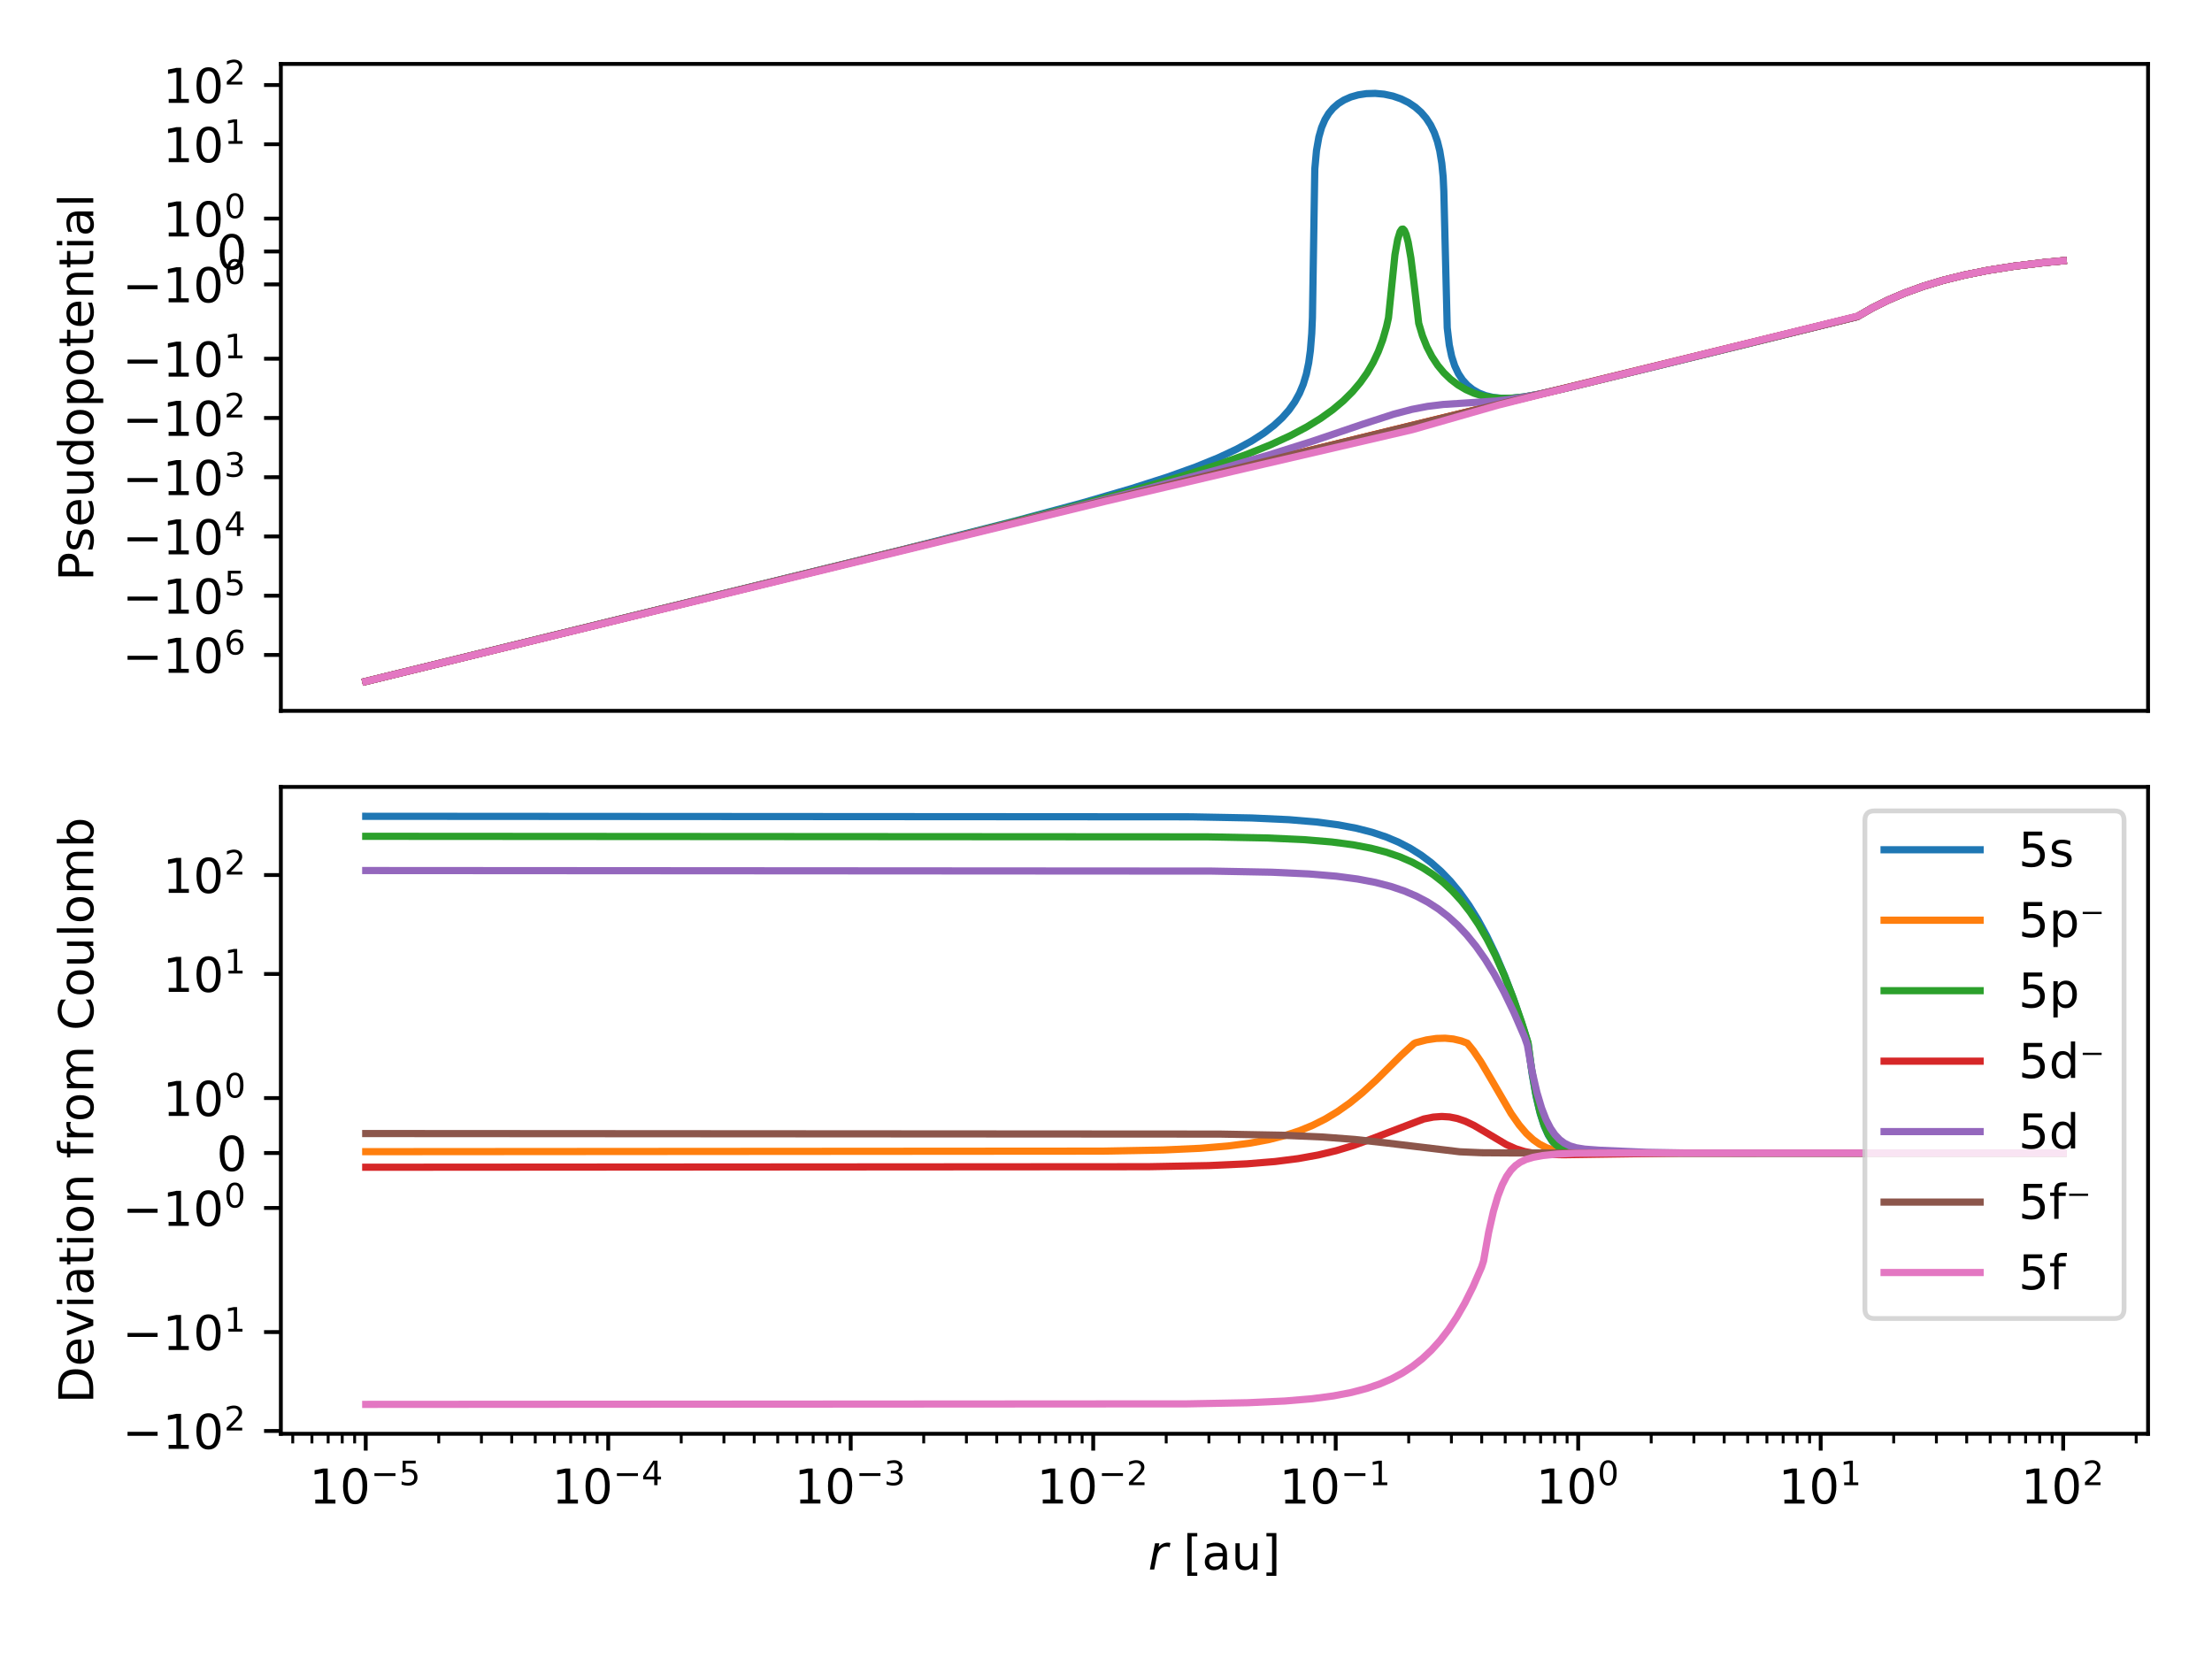 <?xml version="1.0" encoding="utf-8" standalone="no"?>
<!DOCTYPE svg PUBLIC "-//W3C//DTD SVG 1.1//EN"
  "http://www.w3.org/Graphics/SVG/1.1/DTD/svg11.dtd">
<!-- Created with matplotlib (http://matplotlib.org/) -->
<svg height="345.6pt" version="1.1" viewBox="0 0 460.8 345.6" width="460.8pt" xmlns="http://www.w3.org/2000/svg" xmlns:xlink="http://www.w3.org/1999/xlink">
 <defs>
  <style type="text/css">
*{stroke-linecap:butt;stroke-linejoin:round;}
  </style>
 </defs>
 <g id="figure_1">
  <g id="patch_1">
   <path d="M 0 345.6 
L 460.8 345.6 
L 460.8 0 
L 0 0 
z
" style="fill:#ffffff;"/>
  </g>
  <g id="axes_1">
   <g id="patch_2">
    <path d="M 58.508 148.083 
L 447.48 148.083 
L 447.48 13.32 
L 58.508 13.32 
z
" style="fill:#ffffff;"/>
   </g>
   <g id="matplotlib.axis_1">
    <g id="xtick_1"/>
    <g id="xtick_2"/>
    <g id="xtick_3"/>
    <g id="xtick_4"/>
    <g id="xtick_5"/>
    <g id="xtick_6"/>
    <g id="xtick_7"/>
    <g id="xtick_8"/>
    <g id="xtick_9"/>
    <g id="xtick_10"/>
    <g id="xtick_11"/>
    <g id="xtick_12"/>
    <g id="xtick_13"/>
    <g id="xtick_14"/>
    <g id="xtick_15"/>
    <g id="xtick_16"/>
    <g id="xtick_17"/>
    <g id="xtick_18"/>
    <g id="xtick_19"/>
    <g id="xtick_20"/>
    <g id="xtick_21"/>
    <g id="xtick_22"/>
    <g id="xtick_23"/>
    <g id="xtick_24"/>
    <g id="xtick_25"/>
    <g id="xtick_26"/>
    <g id="xtick_27"/>
    <g id="xtick_28"/>
    <g id="xtick_29"/>
    <g id="xtick_30"/>
    <g id="xtick_31"/>
    <g id="xtick_32"/>
    <g id="xtick_33"/>
    <g id="xtick_34"/>
    <g id="xtick_35"/>
    <g id="xtick_36"/>
    <g id="xtick_37"/>
    <g id="xtick_38"/>
    <g id="xtick_39"/>
    <g id="xtick_40"/>
    <g id="xtick_41"/>
    <g id="xtick_42"/>
    <g id="xtick_43"/>
    <g id="xtick_44"/>
    <g id="xtick_45"/>
    <g id="xtick_46"/>
    <g id="xtick_47"/>
    <g id="xtick_48"/>
    <g id="xtick_49"/>
    <g id="xtick_50"/>
    <g id="xtick_51"/>
    <g id="xtick_52"/>
    <g id="xtick_53"/>
    <g id="xtick_54"/>
    <g id="xtick_55"/>
    <g id="xtick_56"/>
    <g id="xtick_57"/>
    <g id="xtick_58"/>
    <g id="xtick_59"/>
    <g id="xtick_60"/>
    <g id="xtick_61"/>
    <g id="xtick_62"/>
    <g id="xtick_63"/>
    <g id="xtick_64"/>
    <g id="xtick_65"/>
    <g id="xtick_66"/>
    <g id="xtick_67"/>
    <g id="xtick_68"/>
    <g id="xtick_69"/>
    <g id="xtick_70"/>
   </g>
   <g id="matplotlib.axis_2">
    <g id="ytick_1">
     <g id="line2d_1">
      <defs>
       <path d="M 0 0 
L -3.5 0 
" id="m704da6cd1d" style="stroke:#000000;stroke-width:0.8;"/>
      </defs>
      <g>
       <use style="stroke:#000000;stroke-width:0.8;" x="58.508" xlink:href="#m704da6cd1d" y="136.439"/>
      </g>
     </g>
     <g id="text_1">
      <!-- $\mathdefault{-10^{6}}$ -->
      <defs>
       <path d="M 10.594 35.5 
L 73.188 35.5 
L 73.188 27.203 
L 10.594 27.203 
z
" id="DejaVuSans-2212"/>
       <path d="M 12.406 8.297 
L 28.516 8.297 
L 28.516 63.922 
L 10.984 60.406 
L 10.984 69.391 
L 28.422 72.906 
L 38.281 72.906 
L 38.281 8.297 
L 54.391 8.297 
L 54.391 0 
L 12.406 0 
z
" id="DejaVuSans-31"/>
       <path d="M 31.781 66.406 
Q 24.172 66.406 20.328 58.906 
Q 16.5 51.422 16.5 36.375 
Q 16.5 21.391 20.328 13.891 
Q 24.172 6.391 31.781 6.391 
Q 39.453 6.391 43.281 13.891 
Q 47.125 21.391 47.125 36.375 
Q 47.125 51.422 43.281 58.906 
Q 39.453 66.406 31.781 66.406 
z
M 31.781 74.219 
Q 44.047 74.219 50.516 64.516 
Q 56.984 54.828 56.984 36.375 
Q 56.984 17.969 50.516 8.266 
Q 44.047 -1.422 31.781 -1.422 
Q 19.531 -1.422 13.062 8.266 
Q 6.594 17.969 6.594 36.375 
Q 6.594 54.828 13.062 64.516 
Q 19.531 74.219 31.781 74.219 
z
" id="DejaVuSans-30"/>
       <path d="M 33.016 40.375 
Q 26.375 40.375 22.484 35.828 
Q 18.609 31.297 18.609 23.391 
Q 18.609 15.531 22.484 10.953 
Q 26.375 6.391 33.016 6.391 
Q 39.656 6.391 43.531 10.953 
Q 47.406 15.531 47.406 23.391 
Q 47.406 31.297 43.531 35.828 
Q 39.656 40.375 33.016 40.375 
z
M 52.594 71.297 
L 52.594 62.312 
Q 48.875 64.062 45.094 64.984 
Q 41.312 65.922 37.594 65.922 
Q 27.828 65.922 22.672 59.328 
Q 17.531 52.734 16.797 39.406 
Q 19.672 43.656 24.016 45.922 
Q 28.375 48.188 33.594 48.188 
Q 44.578 48.188 50.953 41.516 
Q 57.328 34.859 57.328 23.391 
Q 57.328 12.156 50.688 5.359 
Q 44.047 -1.422 33.016 -1.422 
Q 20.359 -1.422 13.672 8.266 
Q 6.984 17.969 6.984 36.375 
Q 6.984 53.656 15.188 63.938 
Q 23.391 74.219 37.203 74.219 
Q 40.922 74.219 44.703 73.484 
Q 48.484 72.75 52.594 71.297 
z
" id="DejaVuSans-36"/>
      </defs>
      <g transform="translate(25.508 140.238)scale(0.1 -0.1)">
       <use transform="translate(0 0.766)" xlink:href="#DejaVuSans-2212"/>
       <use transform="translate(83.789 0.766)" xlink:href="#DejaVuSans-31"/>
       <use transform="translate(147.412 0.766)" xlink:href="#DejaVuSans-30"/>
       <use transform="translate(211.992 39.047)scale(0.7)" xlink:href="#DejaVuSans-36"/>
      </g>
     </g>
    </g>
    <g id="ytick_2">
     <g id="line2d_2">
      <g>
       <use style="stroke:#000000;stroke-width:0.8;" x="58.508" xlink:href="#m704da6cd1d" y="124.097"/>
      </g>
     </g>
     <g id="text_2">
      <!-- $\mathdefault{-10^{5}}$ -->
      <defs>
       <path d="M 10.797 72.906 
L 49.516 72.906 
L 49.516 64.594 
L 19.828 64.594 
L 19.828 46.734 
Q 21.969 47.469 24.109 47.828 
Q 26.266 48.188 28.422 48.188 
Q 40.625 48.188 47.75 41.5 
Q 54.891 34.812 54.891 23.391 
Q 54.891 11.625 47.562 5.094 
Q 40.234 -1.422 26.906 -1.422 
Q 22.312 -1.422 17.547 -0.641 
Q 12.797 0.141 7.719 1.703 
L 7.719 11.625 
Q 12.109 9.234 16.797 8.062 
Q 21.484 6.891 26.703 6.891 
Q 35.156 6.891 40.078 11.328 
Q 45.016 15.766 45.016 23.391 
Q 45.016 31 40.078 35.438 
Q 35.156 39.891 26.703 39.891 
Q 22.75 39.891 18.812 39.016 
Q 14.891 38.141 10.797 36.281 
z
" id="DejaVuSans-35"/>
      </defs>
      <g transform="translate(25.508 127.896)scale(0.1 -0.1)">
       <use transform="translate(0 0.684)" xlink:href="#DejaVuSans-2212"/>
       <use transform="translate(83.789 0.684)" xlink:href="#DejaVuSans-31"/>
       <use transform="translate(147.412 0.684)" xlink:href="#DejaVuSans-30"/>
       <use transform="translate(211.992 38.966)scale(0.7)" xlink:href="#DejaVuSans-35"/>
      </g>
     </g>
    </g>
    <g id="ytick_3">
     <g id="line2d_3">
      <g>
       <use style="stroke:#000000;stroke-width:0.8;" x="58.508" xlink:href="#m704da6cd1d" y="111.756"/>
      </g>
     </g>
     <g id="text_3">
      <!-- $\mathdefault{-10^{4}}$ -->
      <defs>
       <path d="M 37.797 64.312 
L 12.891 25.391 
L 37.797 25.391 
z
M 35.203 72.906 
L 47.609 72.906 
L 47.609 25.391 
L 58.016 25.391 
L 58.016 17.188 
L 47.609 17.188 
L 47.609 0 
L 37.797 0 
L 37.797 17.188 
L 4.891 17.188 
L 4.891 26.703 
z
" id="DejaVuSans-34"/>
      </defs>
      <g transform="translate(25.508 115.555)scale(0.1 -0.1)">
       <use transform="translate(0 0.684)" xlink:href="#DejaVuSans-2212"/>
       <use transform="translate(83.789 0.684)" xlink:href="#DejaVuSans-31"/>
       <use transform="translate(147.412 0.684)" xlink:href="#DejaVuSans-30"/>
       <use transform="translate(211.992 38.966)scale(0.7)" xlink:href="#DejaVuSans-34"/>
      </g>
     </g>
    </g>
    <g id="ytick_4">
     <g id="line2d_4">
      <g>
       <use style="stroke:#000000;stroke-width:0.8;" x="58.508" xlink:href="#m704da6cd1d" y="99.414"/>
      </g>
     </g>
     <g id="text_4">
      <!-- $\mathdefault{-10^{3}}$ -->
      <defs>
       <path d="M 40.578 39.312 
Q 47.656 37.797 51.625 33 
Q 55.609 28.219 55.609 21.188 
Q 55.609 10.406 48.188 4.484 
Q 40.766 -1.422 27.094 -1.422 
Q 22.516 -1.422 17.656 -0.516 
Q 12.797 0.391 7.625 2.203 
L 7.625 11.719 
Q 11.719 9.328 16.594 8.109 
Q 21.484 6.891 26.812 6.891 
Q 36.078 6.891 40.938 10.547 
Q 45.797 14.203 45.797 21.188 
Q 45.797 27.641 41.281 31.266 
Q 36.766 34.906 28.719 34.906 
L 20.219 34.906 
L 20.219 43.016 
L 29.109 43.016 
Q 36.375 43.016 40.234 45.922 
Q 44.094 48.828 44.094 54.297 
Q 44.094 59.906 40.109 62.906 
Q 36.141 65.922 28.719 65.922 
Q 24.656 65.922 20.016 65.031 
Q 15.375 64.156 9.812 62.312 
L 9.812 71.094 
Q 15.438 72.656 20.344 73.438 
Q 25.25 74.219 29.594 74.219 
Q 40.828 74.219 47.359 69.109 
Q 53.906 64.016 53.906 55.328 
Q 53.906 49.266 50.438 45.094 
Q 46.969 40.922 40.578 39.312 
z
" id="DejaVuSans-33"/>
      </defs>
      <g transform="translate(25.508 103.213)scale(0.1 -0.1)">
       <use transform="translate(0 0.766)" xlink:href="#DejaVuSans-2212"/>
       <use transform="translate(83.789 0.766)" xlink:href="#DejaVuSans-31"/>
       <use transform="translate(147.412 0.766)" xlink:href="#DejaVuSans-30"/>
       <use transform="translate(211.992 39.047)scale(0.7)" xlink:href="#DejaVuSans-33"/>
      </g>
     </g>
    </g>
    <g id="ytick_5">
     <g id="line2d_5">
      <g>
       <use style="stroke:#000000;stroke-width:0.8;" x="58.508" xlink:href="#m704da6cd1d" y="87.073"/>
      </g>
     </g>
     <g id="text_5">
      <!-- $\mathdefault{-10^{2}}$ -->
      <defs>
       <path d="M 19.188 8.297 
L 53.609 8.297 
L 53.609 0 
L 7.328 0 
L 7.328 8.297 
Q 12.938 14.109 22.625 23.891 
Q 32.328 33.688 34.812 36.531 
Q 39.547 41.844 41.422 45.531 
Q 43.312 49.219 43.312 52.781 
Q 43.312 58.594 39.234 62.25 
Q 35.156 65.922 28.609 65.922 
Q 23.969 65.922 18.812 64.312 
Q 13.672 62.703 7.812 59.422 
L 7.812 69.391 
Q 13.766 71.781 18.938 73 
Q 24.125 74.219 28.422 74.219 
Q 39.75 74.219 46.484 68.547 
Q 53.219 62.891 53.219 53.422 
Q 53.219 48.922 51.531 44.891 
Q 49.859 40.875 45.406 35.406 
Q 44.188 33.984 37.641 27.219 
Q 31.109 20.453 19.188 8.297 
z
" id="DejaVuSans-32"/>
      </defs>
      <g transform="translate(25.508 90.872)scale(0.1 -0.1)">
       <use transform="translate(0 0.766)" xlink:href="#DejaVuSans-2212"/>
       <use transform="translate(83.789 0.766)" xlink:href="#DejaVuSans-31"/>
       <use transform="translate(147.412 0.766)" xlink:href="#DejaVuSans-30"/>
       <use transform="translate(211.992 39.047)scale(0.7)" xlink:href="#DejaVuSans-32"/>
      </g>
     </g>
    </g>
    <g id="ytick_6">
     <g id="line2d_6">
      <g>
       <use style="stroke:#000000;stroke-width:0.8;" x="58.508" xlink:href="#m704da6cd1d" y="74.731"/>
      </g>
     </g>
     <g id="text_6">
      <!-- $\mathdefault{-10^{1}}$ -->
      <g transform="translate(25.508 78.531)scale(0.1 -0.1)">
       <use transform="translate(0 0.684)" xlink:href="#DejaVuSans-2212"/>
       <use transform="translate(83.789 0.684)" xlink:href="#DejaVuSans-31"/>
       <use transform="translate(147.412 0.684)" xlink:href="#DejaVuSans-30"/>
       <use transform="translate(211.992 38.966)scale(0.7)" xlink:href="#DejaVuSans-31"/>
      </g>
     </g>
    </g>
    <g id="ytick_7">
     <g id="line2d_7">
      <g>
       <use style="stroke:#000000;stroke-width:0.8;" x="58.508" xlink:href="#m704da6cd1d" y="59.249"/>
      </g>
     </g>
     <g id="text_7">
      <!-- $\mathdefault{-10^{0}}$ -->
      <g transform="translate(25.508 63.048)scale(0.1 -0.1)">
       <use transform="translate(0 0.766)" xlink:href="#DejaVuSans-2212"/>
       <use transform="translate(83.789 0.766)" xlink:href="#DejaVuSans-31"/>
       <use transform="translate(147.412 0.766)" xlink:href="#DejaVuSans-30"/>
       <use transform="translate(211.992 39.047)scale(0.7)" xlink:href="#DejaVuSans-30"/>
      </g>
     </g>
    </g>
    <g id="ytick_8">
     <g id="line2d_8">
      <g>
       <use style="stroke:#000000;stroke-width:0.8;" x="58.508" xlink:href="#m704da6cd1d" y="52.392"/>
      </g>
     </g>
     <g id="text_8">
      <!-- $\mathdefault{0}$ -->
      <g transform="translate(45.108 56.192)scale(0.1 -0.1)">
       <use transform="translate(0 0.781)" xlink:href="#DejaVuSans-30"/>
      </g>
     </g>
    </g>
    <g id="ytick_9">
     <g id="line2d_9">
      <g>
       <use style="stroke:#000000;stroke-width:0.8;" x="58.508" xlink:href="#m704da6cd1d" y="45.536"/>
      </g>
     </g>
     <g id="text_9">
      <!-- $\mathdefault{10^{0}}$ -->
      <g transform="translate(33.908 49.335)scale(0.1 -0.1)">
       <use transform="translate(0 0.766)" xlink:href="#DejaVuSans-31"/>
       <use transform="translate(63.623 0.766)" xlink:href="#DejaVuSans-30"/>
       <use transform="translate(128.203 39.047)scale(0.7)" xlink:href="#DejaVuSans-30"/>
      </g>
     </g>
    </g>
    <g id="ytick_10">
     <g id="line2d_10">
      <g>
       <use style="stroke:#000000;stroke-width:0.8;" x="58.508" xlink:href="#m704da6cd1d" y="30.053"/>
      </g>
     </g>
     <g id="text_10">
      <!-- $\mathdefault{10^{1}}$ -->
      <g transform="translate(33.908 33.853)scale(0.1 -0.1)">
       <use transform="translate(0 0.684)" xlink:href="#DejaVuSans-31"/>
       <use transform="translate(63.623 0.684)" xlink:href="#DejaVuSans-30"/>
       <use transform="translate(128.203 38.966)scale(0.7)" xlink:href="#DejaVuSans-31"/>
      </g>
     </g>
    </g>
    <g id="ytick_11">
     <g id="line2d_11">
      <g>
       <use style="stroke:#000000;stroke-width:0.8;" x="58.508" xlink:href="#m704da6cd1d" y="17.712"/>
      </g>
     </g>
     <g id="text_11">
      <!-- $\mathdefault{10^{2}}$ -->
      <g transform="translate(33.908 21.511)scale(0.1 -0.1)">
       <use transform="translate(0 0.766)" xlink:href="#DejaVuSans-31"/>
       <use transform="translate(63.623 0.766)" xlink:href="#DejaVuSans-30"/>
       <use transform="translate(128.203 39.047)scale(0.7)" xlink:href="#DejaVuSans-32"/>
      </g>
     </g>
    </g>
    <g id="ytick_12">
     <g id="line2d_12">
      <defs>
       <path d="M 0 0 
L -2 0 
" id="ma02508236c" style="stroke:#000000;stroke-width:0.6;"/>
      </defs>
      <g>
       <use style="stroke:#000000;stroke-width:0.6;" x="58.508" xlink:href="#ma02508236c" y="136.439"/>
      </g>
     </g>
    </g>
    <g id="ytick_13">
     <g id="line2d_13">
      <g>
       <use style="stroke:#000000;stroke-width:0.6;" x="58.508" xlink:href="#ma02508236c" y="124.097"/>
      </g>
     </g>
    </g>
    <g id="ytick_14">
     <g id="line2d_14">
      <g>
       <use style="stroke:#000000;stroke-width:0.6;" x="58.508" xlink:href="#ma02508236c" y="111.756"/>
      </g>
     </g>
    </g>
    <g id="ytick_15">
     <g id="line2d_15">
      <g>
       <use style="stroke:#000000;stroke-width:0.6;" x="58.508" xlink:href="#ma02508236c" y="99.414"/>
      </g>
     </g>
    </g>
    <g id="ytick_16">
     <g id="line2d_16">
      <g>
       <use style="stroke:#000000;stroke-width:0.6;" x="58.508" xlink:href="#ma02508236c" y="87.073"/>
      </g>
     </g>
    </g>
    <g id="ytick_17">
     <g id="line2d_17">
      <g>
       <use style="stroke:#000000;stroke-width:0.6;" x="58.508" xlink:href="#ma02508236c" y="74.731"/>
      </g>
     </g>
    </g>
    <g id="ytick_18">
     <g id="line2d_18">
      <g>
       <use style="stroke:#000000;stroke-width:0.6;" x="58.508" xlink:href="#ma02508236c" y="59.249"/>
      </g>
     </g>
    </g>
    <g id="ytick_19">
     <g id="line2d_19">
      <g>
       <use style="stroke:#000000;stroke-width:0.6;" x="58.508" xlink:href="#ma02508236c" y="52.392"/>
      </g>
     </g>
    </g>
    <g id="ytick_20">
     <g id="line2d_20">
      <g>
       <use style="stroke:#000000;stroke-width:0.6;" x="58.508" xlink:href="#ma02508236c" y="45.536"/>
      </g>
     </g>
    </g>
    <g id="ytick_21">
     <g id="line2d_21">
      <g>
       <use style="stroke:#000000;stroke-width:0.6;" x="58.508" xlink:href="#ma02508236c" y="30.053"/>
      </g>
     </g>
    </g>
    <g id="ytick_22">
     <g id="line2d_22">
      <g>
       <use style="stroke:#000000;stroke-width:0.6;" x="58.508" xlink:href="#ma02508236c" y="17.712"/>
      </g>
     </g>
    </g>
    <g id="text_12">
     <!-- Pseudopotential -->
     <defs>
      <path d="M 19.672 64.797 
L 19.672 37.406 
L 32.078 37.406 
Q 38.969 37.406 42.719 40.969 
Q 46.484 44.531 46.484 51.125 
Q 46.484 57.672 42.719 61.234 
Q 38.969 64.797 32.078 64.797 
z
M 9.812 72.906 
L 32.078 72.906 
Q 44.344 72.906 50.609 67.359 
Q 56.891 61.812 56.891 51.125 
Q 56.891 40.328 50.609 34.812 
Q 44.344 29.297 32.078 29.297 
L 19.672 29.297 
L 19.672 0 
L 9.812 0 
z
" id="DejaVuSans-50"/>
      <path d="M 44.281 53.078 
L 44.281 44.578 
Q 40.484 46.531 36.375 47.5 
Q 32.281 48.484 27.875 48.484 
Q 21.188 48.484 17.844 46.438 
Q 14.5 44.391 14.5 40.281 
Q 14.5 37.156 16.891 35.375 
Q 19.281 33.594 26.516 31.984 
L 29.594 31.297 
Q 39.156 29.25 43.188 25.516 
Q 47.219 21.781 47.219 15.094 
Q 47.219 7.469 41.188 3.016 
Q 35.156 -1.422 24.609 -1.422 
Q 20.219 -1.422 15.453 -0.562 
Q 10.688 0.297 5.422 2 
L 5.422 11.281 
Q 10.406 8.688 15.234 7.391 
Q 20.062 6.109 24.812 6.109 
Q 31.156 6.109 34.562 8.281 
Q 37.984 10.453 37.984 14.406 
Q 37.984 18.062 35.516 20.016 
Q 33.062 21.969 24.703 23.781 
L 21.578 24.516 
Q 13.234 26.266 9.516 29.906 
Q 5.812 33.547 5.812 39.891 
Q 5.812 47.609 11.281 51.797 
Q 16.75 56 26.812 56 
Q 31.781 56 36.172 55.266 
Q 40.578 54.547 44.281 53.078 
z
" id="DejaVuSans-73"/>
      <path d="M 56.203 29.594 
L 56.203 25.203 
L 14.891 25.203 
Q 15.484 15.922 20.484 11.062 
Q 25.484 6.203 34.422 6.203 
Q 39.594 6.203 44.453 7.469 
Q 49.312 8.734 54.109 11.281 
L 54.109 2.781 
Q 49.266 0.734 44.188 -0.344 
Q 39.109 -1.422 33.891 -1.422 
Q 20.797 -1.422 13.156 6.188 
Q 5.516 13.812 5.516 26.812 
Q 5.516 40.234 12.766 48.109 
Q 20.016 56 32.328 56 
Q 43.359 56 49.781 48.891 
Q 56.203 41.797 56.203 29.594 
z
M 47.219 32.234 
Q 47.125 39.594 43.094 43.984 
Q 39.062 48.391 32.422 48.391 
Q 24.906 48.391 20.391 44.141 
Q 15.875 39.891 15.188 32.172 
z
" id="DejaVuSans-65"/>
      <path d="M 8.5 21.578 
L 8.5 54.688 
L 17.484 54.688 
L 17.484 21.922 
Q 17.484 14.156 20.5 10.266 
Q 23.531 6.391 29.594 6.391 
Q 36.859 6.391 41.078 11.031 
Q 45.312 15.672 45.312 23.688 
L 45.312 54.688 
L 54.297 54.688 
L 54.297 0 
L 45.312 0 
L 45.312 8.406 
Q 42.047 3.422 37.719 1 
Q 33.406 -1.422 27.688 -1.422 
Q 18.266 -1.422 13.375 4.438 
Q 8.5 10.297 8.5 21.578 
z
M 31.109 56 
z
" id="DejaVuSans-75"/>
      <path d="M 45.406 46.391 
L 45.406 75.984 
L 54.391 75.984 
L 54.391 0 
L 45.406 0 
L 45.406 8.203 
Q 42.578 3.328 38.25 0.953 
Q 33.938 -1.422 27.875 -1.422 
Q 17.969 -1.422 11.734 6.484 
Q 5.516 14.406 5.516 27.297 
Q 5.516 40.188 11.734 48.094 
Q 17.969 56 27.875 56 
Q 33.938 56 38.25 53.625 
Q 42.578 51.266 45.406 46.391 
z
M 14.797 27.297 
Q 14.797 17.391 18.875 11.75 
Q 22.953 6.109 30.078 6.109 
Q 37.203 6.109 41.297 11.75 
Q 45.406 17.391 45.406 27.297 
Q 45.406 37.203 41.297 42.844 
Q 37.203 48.484 30.078 48.484 
Q 22.953 48.484 18.875 42.844 
Q 14.797 37.203 14.797 27.297 
z
" id="DejaVuSans-64"/>
      <path d="M 30.609 48.391 
Q 23.391 48.391 19.188 42.75 
Q 14.984 37.109 14.984 27.297 
Q 14.984 17.484 19.156 11.844 
Q 23.344 6.203 30.609 6.203 
Q 37.797 6.203 41.984 11.859 
Q 46.188 17.531 46.188 27.297 
Q 46.188 37.016 41.984 42.703 
Q 37.797 48.391 30.609 48.391 
z
M 30.609 56 
Q 42.328 56 49.016 48.375 
Q 55.719 40.766 55.719 27.297 
Q 55.719 13.875 49.016 6.219 
Q 42.328 -1.422 30.609 -1.422 
Q 18.844 -1.422 12.172 6.219 
Q 5.516 13.875 5.516 27.297 
Q 5.516 40.766 12.172 48.375 
Q 18.844 56 30.609 56 
z
" id="DejaVuSans-6f"/>
      <path d="M 18.109 8.203 
L 18.109 -20.797 
L 9.078 -20.797 
L 9.078 54.688 
L 18.109 54.688 
L 18.109 46.391 
Q 20.953 51.266 25.266 53.625 
Q 29.594 56 35.594 56 
Q 45.562 56 51.781 48.094 
Q 58.016 40.188 58.016 27.297 
Q 58.016 14.406 51.781 6.484 
Q 45.562 -1.422 35.594 -1.422 
Q 29.594 -1.422 25.266 0.953 
Q 20.953 3.328 18.109 8.203 
z
M 48.688 27.297 
Q 48.688 37.203 44.609 42.844 
Q 40.531 48.484 33.406 48.484 
Q 26.266 48.484 22.188 42.844 
Q 18.109 37.203 18.109 27.297 
Q 18.109 17.391 22.188 11.75 
Q 26.266 6.109 33.406 6.109 
Q 40.531 6.109 44.609 11.75 
Q 48.688 17.391 48.688 27.297 
z
" id="DejaVuSans-70"/>
      <path d="M 18.312 70.219 
L 18.312 54.688 
L 36.812 54.688 
L 36.812 47.703 
L 18.312 47.703 
L 18.312 18.016 
Q 18.312 11.328 20.141 9.422 
Q 21.969 7.516 27.594 7.516 
L 36.812 7.516 
L 36.812 0 
L 27.594 0 
Q 17.188 0 13.234 3.875 
Q 9.281 7.766 9.281 18.016 
L 9.281 47.703 
L 2.688 47.703 
L 2.688 54.688 
L 9.281 54.688 
L 9.281 70.219 
z
" id="DejaVuSans-74"/>
      <path d="M 54.891 33.016 
L 54.891 0 
L 45.906 0 
L 45.906 32.719 
Q 45.906 40.484 42.875 44.328 
Q 39.844 48.188 33.797 48.188 
Q 26.516 48.188 22.312 43.547 
Q 18.109 38.922 18.109 30.906 
L 18.109 0 
L 9.078 0 
L 9.078 54.688 
L 18.109 54.688 
L 18.109 46.188 
Q 21.344 51.125 25.703 53.562 
Q 30.078 56 35.797 56 
Q 45.219 56 50.047 50.172 
Q 54.891 44.344 54.891 33.016 
z
" id="DejaVuSans-6e"/>
      <path d="M 9.422 54.688 
L 18.406 54.688 
L 18.406 0 
L 9.422 0 
z
M 9.422 75.984 
L 18.406 75.984 
L 18.406 64.594 
L 9.422 64.594 
z
" id="DejaVuSans-69"/>
      <path d="M 34.281 27.484 
Q 23.391 27.484 19.188 25 
Q 14.984 22.516 14.984 16.5 
Q 14.984 11.719 18.141 8.906 
Q 21.297 6.109 26.703 6.109 
Q 34.188 6.109 38.703 11.406 
Q 43.219 16.703 43.219 25.484 
L 43.219 27.484 
z
M 52.203 31.203 
L 52.203 0 
L 43.219 0 
L 43.219 8.297 
Q 40.141 3.328 35.547 0.953 
Q 30.953 -1.422 24.312 -1.422 
Q 15.922 -1.422 10.953 3.297 
Q 6 8.016 6 15.922 
Q 6 25.141 12.172 29.828 
Q 18.359 34.516 30.609 34.516 
L 43.219 34.516 
L 43.219 35.406 
Q 43.219 41.609 39.141 45 
Q 35.062 48.391 27.688 48.391 
Q 23 48.391 18.547 47.266 
Q 14.109 46.141 10.016 43.891 
L 10.016 52.203 
Q 14.938 54.109 19.578 55.047 
Q 24.219 56 28.609 56 
Q 40.484 56 46.344 49.844 
Q 52.203 43.703 52.203 31.203 
z
" id="DejaVuSans-61"/>
      <path d="M 9.422 75.984 
L 18.406 75.984 
L 18.406 0 
L 9.422 0 
z
" id="DejaVuSans-6c"/>
     </defs>
     <g transform="translate(19.429 121.04)rotate(-90)scale(0.1 -0.1)">
      <use xlink:href="#DejaVuSans-50"/>
      <use x="60.287" xlink:href="#DejaVuSans-73"/>
      <use x="112.387" xlink:href="#DejaVuSans-65"/>
      <use x="173.91" xlink:href="#DejaVuSans-75"/>
      <use x="237.289" xlink:href="#DejaVuSans-64"/>
      <use x="300.766" xlink:href="#DejaVuSans-6f"/>
      <use x="361.947" xlink:href="#DejaVuSans-70"/>
      <use x="425.424" xlink:href="#DejaVuSans-6f"/>
      <use x="486.605" xlink:href="#DejaVuSans-74"/>
      <use x="525.814" xlink:href="#DejaVuSans-65"/>
      <use x="587.338" xlink:href="#DejaVuSans-6e"/>
      <use x="650.717" xlink:href="#DejaVuSans-74"/>
      <use x="689.926" xlink:href="#DejaVuSans-69"/>
      <use x="717.709" xlink:href="#DejaVuSans-61"/>
      <use x="778.988" xlink:href="#DejaVuSans-6c"/>
     </g>
    </g>
   </g>
   <g id="line2d_23">
    <path clip-path="url(#p232f143dd0)" d="M 76.189 141.956 
L 187.033 114.758 
L 211.154 108.619 
L 225.584 104.731 
L 235.699 101.786 
L 243.268 99.36 
L 249.139 97.254 
L 253.808 95.353 
L 257.627 93.563 
L 260.74 91.865 
L 263.286 90.227 
L 265.408 88.599 
L 267.106 87.027 
L 268.521 85.426 
L 269.723 83.725 
L 270.714 81.924 
L 271.492 80.055 
L 272.128 77.957 
L 272.623 75.594 
L 272.977 73.011 
L 273.26 69.479 
L 273.402 66.194 
L 273.897 35.205 
L 274.25 31.347 
L 274.746 28.531 
L 275.311 26.56 
L 276.019 24.908 
L 276.797 23.627 
L 277.716 22.527 
L 278.777 21.599 
L 279.98 20.837 
L 281.395 20.21 
L 282.951 19.764 
L 284.649 19.506 
L 286.488 19.453 
L 288.327 19.62 
L 290.166 20.012 
L 291.864 20.6 
L 293.42 21.37 
L 294.835 22.322 
L 296.037 23.39 
L 297.098 24.624 
L 298.018 26.033 
L 298.796 27.633 
L 299.432 29.436 
L 299.928 31.428 
L 300.352 34.02 
L 300.635 36.866 
L 300.776 39.862 
L 301.484 68.284 
L 301.908 71.852 
L 302.403 74.22 
L 303.04 76.195 
L 303.818 77.842 
L 304.667 79.126 
L 305.657 80.222 
L 306.789 81.135 
L 308.062 81.867 
L 309.477 82.418 
L 311.033 82.786 
L 312.802 82.973 
L 314.853 82.96 
L 317.329 82.711 
L 320.583 82.142 
L 325.676 80.996 
L 348.382 75.458 
L 386.933 65.939 
L 390.046 64.147 
L 393.37 62.494 
L 396.907 60.99 
L 400.656 59.64 
L 404.759 58.403 
L 409.215 57.298 
L 414.096 56.32 
L 419.613 55.447 
L 425.838 54.692 
L 429.799 54.312 
L 429.799 54.312 
" style="fill:none;stroke:#1f77b4;stroke-linecap:square;stroke-width:1.5;"/>
   </g>
   <g id="line2d_24">
    <path clip-path="url(#p232f143dd0)" d="M 76.189 141.957 
L 299.574 87.268 
L 313.58 83.875 
L 332.891 79.243 
L 386.933 65.939 
L 390.046 64.147 
L 393.37 62.494 
L 396.907 60.99 
L 400.656 59.64 
L 404.759 58.403 
L 409.215 57.298 
L 414.096 56.32 
L 419.613 55.447 
L 425.838 54.692 
L 429.799 54.312 
L 429.799 54.312 
" style="fill:none;stroke:#ff7f0e;stroke-linecap:square;stroke-width:1.5;"/>
   </g>
   <g id="line2d_25">
    <path clip-path="url(#p232f143dd0)" d="M 76.189 141.957 
L 196.936 112.341 
L 221.269 106.15 
L 235.77 102.245 
L 245.956 99.283 
L 253.666 96.818 
L 259.749 94.646 
L 264.701 92.647 
L 268.804 90.754 
L 272.199 88.952 
L 275.099 87.17 
L 277.646 85.347 
L 279.839 83.504 
L 281.748 81.607 
L 283.375 79.686 
L 284.79 77.687 
L 286.063 75.5 
L 287.124 73.25 
L 288.044 70.796 
L 288.822 68.094 
L 289.246 66.201 
L 290.59 53.081 
L 291.156 49.911 
L 291.651 48.281 
L 292.005 47.757 
L 292.288 47.715 
L 292.571 48.005 
L 292.925 48.825 
L 293.349 50.469 
L 293.915 53.748 
L 294.552 58.87 
L 295.542 67.347 
L 296.32 69.938 
L 297.24 72.236 
L 298.301 74.284 
L 299.503 76.108 
L 300.776 77.647 
L 302.191 79.015 
L 303.747 80.204 
L 305.374 81.166 
L 307.072 81.919 
L 308.911 82.487 
L 310.821 82.844 
L 312.872 82.998 
L 315.136 82.941 
L 317.753 82.645 
L 321.149 82.024 
L 326.807 80.724 
L 364.227 71.587 
L 386.933 65.939 
L 390.046 64.147 
L 393.37 62.494 
L 396.907 60.99 
L 400.656 59.64 
L 404.759 58.403 
L 409.215 57.298 
L 414.096 56.32 
L 419.613 55.447 
L 425.838 54.692 
L 429.799 54.312 
L 429.799 54.312 
" style="fill:none;stroke:#2ca02c;stroke-linecap:square;stroke-width:1.5;"/>
   </g>
   <g id="line2d_26">
    <path clip-path="url(#p232f143dd0)" d="M 76.189 141.957 
L 386.933 65.939 
L 390.046 64.147 
L 393.37 62.494 
L 396.907 60.99 
L 400.656 59.64 
L 404.759 58.403 
L 409.215 57.298 
L 414.096 56.32 
L 419.613 55.447 
L 425.838 54.692 
L 429.799 54.312 
L 429.799 54.312 
" style="fill:none;stroke:#d62728;stroke-linecap:square;stroke-width:1.5;"/>
   </g>
   <g id="line2d_27">
    <path clip-path="url(#p232f143dd0)" d="M 76.189 141.957 
L 214.195 108.125 
L 238.67 101.901 
L 253.525 97.906 
L 264.347 94.774 
L 273.331 91.947 
L 283.8 88.395 
L 290.307 86.287 
L 294.127 85.282 
L 297.381 84.656 
L 300.635 84.256 
L 304.879 83.98 
L 311.811 83.532 
L 315.702 83.029 
L 320.017 82.238 
L 326.1 80.873 
L 346.118 76.009 
L 386.863 65.982 
L 389.975 64.185 
L 393.3 62.527 
L 396.836 61.018 
L 400.585 59.663 
L 404.617 58.442 
L 409.074 57.33 
L 413.955 56.345 
L 419.401 55.476 
L 425.626 54.714 
L 429.799 54.312 
L 429.799 54.312 
" style="fill:none;stroke:#9467bd;stroke-linecap:square;stroke-width:1.5;"/>
   </g>
   <g id="line2d_28">
    <path clip-path="url(#p232f143dd0)" d="M 76.189 141.957 
L 386.933 65.939 
L 390.046 64.147 
L 393.37 62.494 
L 396.907 60.99 
L 400.656 59.64 
L 404.759 58.403 
L 409.215 57.298 
L 414.096 56.32 
L 419.613 55.447 
L 425.838 54.692 
L 429.799 54.312 
L 429.799 54.312 
" style="fill:none;stroke:#8c564b;stroke-linecap:square;stroke-width:1.5;"/>
   </g>
   <g id="line2d_29">
    <path clip-path="url(#p232f143dd0)" d="M 76.189 141.957 
L 230.465 104.381 
L 256.92 98.169 
L 294.198 89.515 
L 301.625 87.391 
L 312.094 84.392 
L 321.29 82.083 
L 387.145 65.808 
L 390.258 64.034 
L 393.582 62.397 
L 397.119 60.907 
L 400.868 59.57 
L 404.971 58.346 
L 409.427 57.251 
L 414.379 56.27 
L 419.896 55.407 
L 426.192 54.655 
L 429.799 54.312 
L 429.799 54.312 
" style="fill:none;stroke:#e377c2;stroke-linecap:square;stroke-width:1.5;"/>
   </g>
   <g id="patch_3">
    <path d="M 58.508 148.083 
L 58.508 13.32 
" style="fill:none;stroke:#000000;stroke-linecap:square;stroke-linejoin:miter;stroke-width:0.8;"/>
   </g>
   <g id="patch_4">
    <path d="M 447.48 148.083 
L 447.48 13.32 
" style="fill:none;stroke:#000000;stroke-linecap:square;stroke-linejoin:miter;stroke-width:0.8;"/>
   </g>
   <g id="patch_5">
    <path d="M 58.508 148.083 
L 447.48 148.083 
" style="fill:none;stroke:#000000;stroke-linecap:square;stroke-linejoin:miter;stroke-width:0.8;"/>
   </g>
   <g id="patch_6">
    <path d="M 58.508 13.32 
L 447.48 13.32 
" style="fill:none;stroke:#000000;stroke-linecap:square;stroke-linejoin:miter;stroke-width:0.8;"/>
   </g>
  </g>
  <g id="axes_2">
   <g id="patch_7">
    <path d="M 58.508 298.685 
L 447.48 298.685 
L 447.48 163.923 
L 58.508 163.923 
z
" style="fill:#ffffff;"/>
   </g>
   <g id="matplotlib.axis_3">
    <g id="xtick_71">
     <g id="line2d_30">
      <defs>
       <path d="M 0 0 
L 0 3.5 
" id="mf76643bf40" style="stroke:#000000;stroke-width:0.8;"/>
      </defs>
      <g>
       <use style="stroke:#000000;stroke-width:0.8;" x="76.189" xlink:href="#mf76643bf40" y="298.685"/>
      </g>
     </g>
     <g id="text_13">
      <!-- $\mathdefault{10^{-5}}$ -->
      <g transform="translate(64.439 313.284)scale(0.1 -0.1)">
       <use transform="translate(0 0.684)" xlink:href="#DejaVuSans-31"/>
       <use transform="translate(63.623 0.684)" xlink:href="#DejaVuSans-30"/>
       <use transform="translate(128.203 38.966)scale(0.7)" xlink:href="#DejaVuSans-2212"/>
       <use transform="translate(186.855 38.966)scale(0.7)" xlink:href="#DejaVuSans-35"/>
      </g>
     </g>
    </g>
    <g id="xtick_72">
     <g id="line2d_31">
      <g>
       <use style="stroke:#000000;stroke-width:0.8;" x="126.705" xlink:href="#mf76643bf40" y="298.685"/>
      </g>
     </g>
     <g id="text_14">
      <!-- $\mathdefault{10^{-4}}$ -->
      <g transform="translate(114.955 313.284)scale(0.1 -0.1)">
       <use transform="translate(0 0.684)" xlink:href="#DejaVuSans-31"/>
       <use transform="translate(63.623 0.684)" xlink:href="#DejaVuSans-30"/>
       <use transform="translate(128.203 38.966)scale(0.7)" xlink:href="#DejaVuSans-2212"/>
       <use transform="translate(186.855 38.966)scale(0.7)" xlink:href="#DejaVuSans-34"/>
      </g>
     </g>
    </g>
    <g id="xtick_73">
     <g id="line2d_32">
      <g>
       <use style="stroke:#000000;stroke-width:0.8;" x="177.22" xlink:href="#mf76643bf40" y="298.685"/>
      </g>
     </g>
     <g id="text_15">
      <!-- $\mathdefault{10^{-3}}$ -->
      <g transform="translate(165.47 313.284)scale(0.1 -0.1)">
       <use transform="translate(0 0.766)" xlink:href="#DejaVuSans-31"/>
       <use transform="translate(63.623 0.766)" xlink:href="#DejaVuSans-30"/>
       <use transform="translate(128.203 39.047)scale(0.7)" xlink:href="#DejaVuSans-2212"/>
       <use transform="translate(186.855 39.047)scale(0.7)" xlink:href="#DejaVuSans-33"/>
      </g>
     </g>
    </g>
    <g id="xtick_74">
     <g id="line2d_33">
      <g>
       <use style="stroke:#000000;stroke-width:0.8;" x="227.736" xlink:href="#mf76643bf40" y="298.685"/>
      </g>
     </g>
     <g id="text_16">
      <!-- $\mathdefault{10^{-2}}$ -->
      <g transform="translate(215.986 313.284)scale(0.1 -0.1)">
       <use transform="translate(0 0.766)" xlink:href="#DejaVuSans-31"/>
       <use transform="translate(63.623 0.766)" xlink:href="#DejaVuSans-30"/>
       <use transform="translate(128.203 39.047)scale(0.7)" xlink:href="#DejaVuSans-2212"/>
       <use transform="translate(186.855 39.047)scale(0.7)" xlink:href="#DejaVuSans-32"/>
      </g>
     </g>
    </g>
    <g id="xtick_75">
     <g id="line2d_34">
      <g>
       <use style="stroke:#000000;stroke-width:0.8;" x="278.252" xlink:href="#mf76643bf40" y="298.685"/>
      </g>
     </g>
     <g id="text_17">
      <!-- $\mathdefault{10^{-1}}$ -->
      <g transform="translate(266.502 313.284)scale(0.1 -0.1)">
       <use transform="translate(0 0.684)" xlink:href="#DejaVuSans-31"/>
       <use transform="translate(63.623 0.684)" xlink:href="#DejaVuSans-30"/>
       <use transform="translate(128.203 38.966)scale(0.7)" xlink:href="#DejaVuSans-2212"/>
       <use transform="translate(186.855 38.966)scale(0.7)" xlink:href="#DejaVuSans-31"/>
      </g>
     </g>
    </g>
    <g id="xtick_76">
     <g id="line2d_35">
      <g>
       <use style="stroke:#000000;stroke-width:0.8;" x="328.768" xlink:href="#mf76643bf40" y="298.685"/>
      </g>
     </g>
     <g id="text_18">
      <!-- $\mathdefault{10^{0}}$ -->
      <g transform="translate(319.968 313.284)scale(0.1 -0.1)">
       <use transform="translate(0 0.766)" xlink:href="#DejaVuSans-31"/>
       <use transform="translate(63.623 0.766)" xlink:href="#DejaVuSans-30"/>
       <use transform="translate(128.203 39.047)scale(0.7)" xlink:href="#DejaVuSans-30"/>
      </g>
     </g>
    </g>
    <g id="xtick_77">
     <g id="line2d_36">
      <g>
       <use style="stroke:#000000;stroke-width:0.8;" x="379.284" xlink:href="#mf76643bf40" y="298.685"/>
      </g>
     </g>
     <g id="text_19">
      <!-- $\mathdefault{10^{1}}$ -->
      <g transform="translate(370.484 313.284)scale(0.1 -0.1)">
       <use transform="translate(0 0.684)" xlink:href="#DejaVuSans-31"/>
       <use transform="translate(63.623 0.684)" xlink:href="#DejaVuSans-30"/>
       <use transform="translate(128.203 38.966)scale(0.7)" xlink:href="#DejaVuSans-31"/>
      </g>
     </g>
    </g>
    <g id="xtick_78">
     <g id="line2d_37">
      <g>
       <use style="stroke:#000000;stroke-width:0.8;" x="429.799" xlink:href="#mf76643bf40" y="298.685"/>
      </g>
     </g>
     <g id="text_20">
      <!-- $\mathdefault{10^{2}}$ -->
      <g transform="translate(420.999 313.284)scale(0.1 -0.1)">
       <use transform="translate(0 0.766)" xlink:href="#DejaVuSans-31"/>
       <use transform="translate(63.623 0.766)" xlink:href="#DejaVuSans-30"/>
       <use transform="translate(128.203 39.047)scale(0.7)" xlink:href="#DejaVuSans-32"/>
      </g>
     </g>
    </g>
    <g id="xtick_79">
     <g id="line2d_38">
      <defs>
       <path d="M 0 0 
L 0 2 
" id="m62c1978580" style="stroke:#000000;stroke-width:0.6;"/>
      </defs>
      <g>
       <use style="stroke:#000000;stroke-width:0.6;" x="60.982" xlink:href="#m62c1978580" y="298.685"/>
      </g>
     </g>
    </g>
    <g id="xtick_80">
     <g id="line2d_39">
      <g>
       <use style="stroke:#000000;stroke-width:0.6;" x="64.982" xlink:href="#m62c1978580" y="298.685"/>
      </g>
     </g>
    </g>
    <g id="xtick_81">
     <g id="line2d_40">
      <g>
       <use style="stroke:#000000;stroke-width:0.6;" x="68.364" xlink:href="#m62c1978580" y="298.685"/>
      </g>
     </g>
    </g>
    <g id="xtick_82">
     <g id="line2d_41">
      <g>
       <use style="stroke:#000000;stroke-width:0.6;" x="71.293" xlink:href="#m62c1978580" y="298.685"/>
      </g>
     </g>
    </g>
    <g id="xtick_83">
     <g id="line2d_42">
      <g>
       <use style="stroke:#000000;stroke-width:0.6;" x="73.877" xlink:href="#m62c1978580" y="298.685"/>
      </g>
     </g>
    </g>
    <g id="xtick_84">
     <g id="line2d_43">
      <g>
       <use style="stroke:#000000;stroke-width:0.6;" x="91.396" xlink:href="#m62c1978580" y="298.685"/>
      </g>
     </g>
    </g>
    <g id="xtick_85">
     <g id="line2d_44">
      <g>
       <use style="stroke:#000000;stroke-width:0.6;" x="100.291" xlink:href="#m62c1978580" y="298.685"/>
      </g>
     </g>
    </g>
    <g id="xtick_86">
     <g id="line2d_45">
      <g>
       <use style="stroke:#000000;stroke-width:0.6;" x="106.602" xlink:href="#m62c1978580" y="298.685"/>
      </g>
     </g>
    </g>
    <g id="xtick_87">
     <g id="line2d_46">
      <g>
       <use style="stroke:#000000;stroke-width:0.6;" x="111.498" xlink:href="#m62c1978580" y="298.685"/>
      </g>
     </g>
    </g>
    <g id="xtick_88">
     <g id="line2d_47">
      <g>
       <use style="stroke:#000000;stroke-width:0.6;" x="115.498" xlink:href="#m62c1978580" y="298.685"/>
      </g>
     </g>
    </g>
    <g id="xtick_89">
     <g id="line2d_48">
      <g>
       <use style="stroke:#000000;stroke-width:0.6;" x="118.88" xlink:href="#m62c1978580" y="298.685"/>
      </g>
     </g>
    </g>
    <g id="xtick_90">
     <g id="line2d_49">
      <g>
       <use style="stroke:#000000;stroke-width:0.6;" x="121.809" xlink:href="#m62c1978580" y="298.685"/>
      </g>
     </g>
    </g>
    <g id="xtick_91">
     <g id="line2d_50">
      <g>
       <use style="stroke:#000000;stroke-width:0.6;" x="124.393" xlink:href="#m62c1978580" y="298.685"/>
      </g>
     </g>
    </g>
    <g id="xtick_92">
     <g id="line2d_51">
      <g>
       <use style="stroke:#000000;stroke-width:0.6;" x="141.911" xlink:href="#m62c1978580" y="298.685"/>
      </g>
     </g>
    </g>
    <g id="xtick_93">
     <g id="line2d_52">
      <g>
       <use style="stroke:#000000;stroke-width:0.6;" x="150.807" xlink:href="#m62c1978580" y="298.685"/>
      </g>
     </g>
    </g>
    <g id="xtick_94">
     <g id="line2d_53">
      <g>
       <use style="stroke:#000000;stroke-width:0.6;" x="157.118" xlink:href="#m62c1978580" y="298.685"/>
      </g>
     </g>
    </g>
    <g id="xtick_95">
     <g id="line2d_54">
      <g>
       <use style="stroke:#000000;stroke-width:0.6;" x="162.014" xlink:href="#m62c1978580" y="298.685"/>
      </g>
     </g>
    </g>
    <g id="xtick_96">
     <g id="line2d_55">
      <g>
       <use style="stroke:#000000;stroke-width:0.6;" x="166.014" xlink:href="#m62c1978580" y="298.685"/>
      </g>
     </g>
    </g>
    <g id="xtick_97">
     <g id="line2d_56">
      <g>
       <use style="stroke:#000000;stroke-width:0.6;" x="169.395" xlink:href="#m62c1978580" y="298.685"/>
      </g>
     </g>
    </g>
    <g id="xtick_98">
     <g id="line2d_57">
      <g>
       <use style="stroke:#000000;stroke-width:0.6;" x="172.325" xlink:href="#m62c1978580" y="298.685"/>
      </g>
     </g>
    </g>
    <g id="xtick_99">
     <g id="line2d_58">
      <g>
       <use style="stroke:#000000;stroke-width:0.6;" x="174.909" xlink:href="#m62c1978580" y="298.685"/>
      </g>
     </g>
    </g>
    <g id="xtick_100">
     <g id="line2d_59">
      <g>
       <use style="stroke:#000000;stroke-width:0.6;" x="192.427" xlink:href="#m62c1978580" y="298.685"/>
      </g>
     </g>
    </g>
    <g id="xtick_101">
     <g id="line2d_60">
      <g>
       <use style="stroke:#000000;stroke-width:0.6;" x="201.323" xlink:href="#m62c1978580" y="298.685"/>
      </g>
     </g>
    </g>
    <g id="xtick_102">
     <g id="line2d_61">
      <g>
       <use style="stroke:#000000;stroke-width:0.6;" x="207.634" xlink:href="#m62c1978580" y="298.685"/>
      </g>
     </g>
    </g>
    <g id="xtick_103">
     <g id="line2d_62">
      <g>
       <use style="stroke:#000000;stroke-width:0.6;" x="212.529" xlink:href="#m62c1978580" y="298.685"/>
      </g>
     </g>
    </g>
    <g id="xtick_104">
     <g id="line2d_63">
      <g>
       <use style="stroke:#000000;stroke-width:0.6;" x="216.529" xlink:href="#m62c1978580" y="298.685"/>
      </g>
     </g>
    </g>
    <g id="xtick_105">
     <g id="line2d_64">
      <g>
       <use style="stroke:#000000;stroke-width:0.6;" x="219.911" xlink:href="#m62c1978580" y="298.685"/>
      </g>
     </g>
    </g>
    <g id="xtick_106">
     <g id="line2d_65">
      <g>
       <use style="stroke:#000000;stroke-width:0.6;" x="222.841" xlink:href="#m62c1978580" y="298.685"/>
      </g>
     </g>
    </g>
    <g id="xtick_107">
     <g id="line2d_66">
      <g>
       <use style="stroke:#000000;stroke-width:0.6;" x="225.425" xlink:href="#m62c1978580" y="298.685"/>
      </g>
     </g>
    </g>
    <g id="xtick_108">
     <g id="line2d_67">
      <g>
       <use style="stroke:#000000;stroke-width:0.6;" x="242.943" xlink:href="#m62c1978580" y="298.685"/>
      </g>
     </g>
    </g>
    <g id="xtick_109">
     <g id="line2d_68">
      <g>
       <use style="stroke:#000000;stroke-width:0.6;" x="251.838" xlink:href="#m62c1978580" y="298.685"/>
      </g>
     </g>
    </g>
    <g id="xtick_110">
     <g id="line2d_69">
      <g>
       <use style="stroke:#000000;stroke-width:0.6;" x="258.15" xlink:href="#m62c1978580" y="298.685"/>
      </g>
     </g>
    </g>
    <g id="xtick_111">
     <g id="line2d_70">
      <g>
       <use style="stroke:#000000;stroke-width:0.6;" x="263.045" xlink:href="#m62c1978580" y="298.685"/>
      </g>
     </g>
    </g>
    <g id="xtick_112">
     <g id="line2d_71">
      <g>
       <use style="stroke:#000000;stroke-width:0.6;" x="267.045" xlink:href="#m62c1978580" y="298.685"/>
      </g>
     </g>
    </g>
    <g id="xtick_113">
     <g id="line2d_72">
      <g>
       <use style="stroke:#000000;stroke-width:0.6;" x="270.427" xlink:href="#m62c1978580" y="298.685"/>
      </g>
     </g>
    </g>
    <g id="xtick_114">
     <g id="line2d_73">
      <g>
       <use style="stroke:#000000;stroke-width:0.6;" x="273.357" xlink:href="#m62c1978580" y="298.685"/>
      </g>
     </g>
    </g>
    <g id="xtick_115">
     <g id="line2d_74">
      <g>
       <use style="stroke:#000000;stroke-width:0.6;" x="275.941" xlink:href="#m62c1978580" y="298.685"/>
      </g>
     </g>
    </g>
    <g id="xtick_116">
     <g id="line2d_75">
      <g>
       <use style="stroke:#000000;stroke-width:0.6;" x="293.459" xlink:href="#m62c1978580" y="298.685"/>
      </g>
     </g>
    </g>
    <g id="xtick_117">
     <g id="line2d_76">
      <g>
       <use style="stroke:#000000;stroke-width:0.6;" x="302.354" xlink:href="#m62c1978580" y="298.685"/>
      </g>
     </g>
    </g>
    <g id="xtick_118">
     <g id="line2d_77">
      <g>
       <use style="stroke:#000000;stroke-width:0.6;" x="308.666" xlink:href="#m62c1978580" y="298.685"/>
      </g>
     </g>
    </g>
    <g id="xtick_119">
     <g id="line2d_78">
      <g>
       <use style="stroke:#000000;stroke-width:0.6;" x="313.561" xlink:href="#m62c1978580" y="298.685"/>
      </g>
     </g>
    </g>
    <g id="xtick_120">
     <g id="line2d_79">
      <g>
       <use style="stroke:#000000;stroke-width:0.6;" x="317.561" xlink:href="#m62c1978580" y="298.685"/>
      </g>
     </g>
    </g>
    <g id="xtick_121">
     <g id="line2d_80">
      <g>
       <use style="stroke:#000000;stroke-width:0.6;" x="320.943" xlink:href="#m62c1978580" y="298.685"/>
      </g>
     </g>
    </g>
    <g id="xtick_122">
     <g id="line2d_81">
      <g>
       <use style="stroke:#000000;stroke-width:0.6;" x="323.872" xlink:href="#m62c1978580" y="298.685"/>
      </g>
     </g>
    </g>
    <g id="xtick_123">
     <g id="line2d_82">
      <g>
       <use style="stroke:#000000;stroke-width:0.6;" x="326.456" xlink:href="#m62c1978580" y="298.685"/>
      </g>
     </g>
    </g>
    <g id="xtick_124">
     <g id="line2d_83">
      <g>
       <use style="stroke:#000000;stroke-width:0.6;" x="343.975" xlink:href="#m62c1978580" y="298.685"/>
      </g>
     </g>
    </g>
    <g id="xtick_125">
     <g id="line2d_84">
      <g>
       <use style="stroke:#000000;stroke-width:0.6;" x="352.87" xlink:href="#m62c1978580" y="298.685"/>
      </g>
     </g>
    </g>
    <g id="xtick_126">
     <g id="line2d_85">
      <g>
       <use style="stroke:#000000;stroke-width:0.6;" x="359.181" xlink:href="#m62c1978580" y="298.685"/>
      </g>
     </g>
    </g>
    <g id="xtick_127">
     <g id="line2d_86">
      <g>
       <use style="stroke:#000000;stroke-width:0.6;" x="364.077" xlink:href="#m62c1978580" y="298.685"/>
      </g>
     </g>
    </g>
    <g id="xtick_128">
     <g id="line2d_87">
      <g>
       <use style="stroke:#000000;stroke-width:0.6;" x="368.077" xlink:href="#m62c1978580" y="298.685"/>
      </g>
     </g>
    </g>
    <g id="xtick_129">
     <g id="line2d_88">
      <g>
       <use style="stroke:#000000;stroke-width:0.6;" x="371.459" xlink:href="#m62c1978580" y="298.685"/>
      </g>
     </g>
    </g>
    <g id="xtick_130">
     <g id="line2d_89">
      <g>
       <use style="stroke:#000000;stroke-width:0.6;" x="374.388" xlink:href="#m62c1978580" y="298.685"/>
      </g>
     </g>
    </g>
    <g id="xtick_131">
     <g id="line2d_90">
      <g>
       <use style="stroke:#000000;stroke-width:0.6;" x="376.972" xlink:href="#m62c1978580" y="298.685"/>
      </g>
     </g>
    </g>
    <g id="xtick_132">
     <g id="line2d_91">
      <g>
       <use style="stroke:#000000;stroke-width:0.6;" x="394.49" xlink:href="#m62c1978580" y="298.685"/>
      </g>
     </g>
    </g>
    <g id="xtick_133">
     <g id="line2d_92">
      <g>
       <use style="stroke:#000000;stroke-width:0.6;" x="403.386" xlink:href="#m62c1978580" y="298.685"/>
      </g>
     </g>
    </g>
    <g id="xtick_134">
     <g id="line2d_93">
      <g>
       <use style="stroke:#000000;stroke-width:0.6;" x="409.697" xlink:href="#m62c1978580" y="298.685"/>
      </g>
     </g>
    </g>
    <g id="xtick_135">
     <g id="line2d_94">
      <g>
       <use style="stroke:#000000;stroke-width:0.6;" x="414.593" xlink:href="#m62c1978580" y="298.685"/>
      </g>
     </g>
    </g>
    <g id="xtick_136">
     <g id="line2d_95">
      <g>
       <use style="stroke:#000000;stroke-width:0.6;" x="418.593" xlink:href="#m62c1978580" y="298.685"/>
      </g>
     </g>
    </g>
    <g id="xtick_137">
     <g id="line2d_96">
      <g>
       <use style="stroke:#000000;stroke-width:0.6;" x="421.974" xlink:href="#m62c1978580" y="298.685"/>
      </g>
     </g>
    </g>
    <g id="xtick_138">
     <g id="line2d_97">
      <g>
       <use style="stroke:#000000;stroke-width:0.6;" x="424.904" xlink:href="#m62c1978580" y="298.685"/>
      </g>
     </g>
    </g>
    <g id="xtick_139">
     <g id="line2d_98">
      <g>
       <use style="stroke:#000000;stroke-width:0.6;" x="427.488" xlink:href="#m62c1978580" y="298.685"/>
      </g>
     </g>
    </g>
    <g id="xtick_140">
     <g id="line2d_99">
      <g>
       <use style="stroke:#000000;stroke-width:0.6;" x="445.006" xlink:href="#m62c1978580" y="298.685"/>
      </g>
     </g>
    </g>
    <g id="text_21">
     <!-- $r$ [au] -->
     <defs>
      <path d="M 44.578 46.391 
Q 43.219 47.125 41.453 47.516 
Q 39.703 47.906 37.703 47.906 
Q 30.516 47.906 25.141 42.453 
Q 19.781 37.016 18.016 27.875 
L 12.5 0 
L 3.516 0 
L 14.203 54.688 
L 23.188 54.688 
L 21.484 46.188 
Q 25.047 50.922 30 53.453 
Q 34.969 56 40.578 56 
Q 42.047 56 43.453 55.828 
Q 44.875 55.672 46.297 55.281 
z
" id="DejaVuSans-Oblique-72"/>
      <path id="DejaVuSans-20"/>
      <path d="M 8.594 75.984 
L 29.297 75.984 
L 29.297 69 
L 17.578 69 
L 17.578 -6.203 
L 29.297 -6.203 
L 29.297 -13.188 
L 8.594 -13.188 
z
" id="DejaVuSans-5b"/>
      <path d="M 30.422 75.984 
L 30.422 -13.188 
L 9.719 -13.188 
L 9.719 -6.203 
L 21.391 -6.203 
L 21.391 69 
L 9.719 69 
L 9.719 75.984 
z
" id="DejaVuSans-5d"/>
     </defs>
     <g transform="translate(239.194 326.962)scale(0.1 -0.1)">
      <use transform="translate(0 0.016)" xlink:href="#DejaVuSans-Oblique-72"/>
      <use transform="translate(41.113 0.016)" xlink:href="#DejaVuSans-20"/>
      <use transform="translate(72.9 0.016)" xlink:href="#DejaVuSans-5b"/>
      <use transform="translate(111.914 0.016)" xlink:href="#DejaVuSans-61"/>
      <use transform="translate(173.193 0.016)" xlink:href="#DejaVuSans-75"/>
      <use transform="translate(236.572 0.016)" xlink:href="#DejaVuSans-5d"/>
     </g>
    </g>
   </g>
   <g id="matplotlib.axis_4">
    <g id="ytick_23">
     <g id="line2d_100">
      <g>
       <use style="stroke:#000000;stroke-width:0.8;" x="58.508" xlink:href="#m704da6cd1d" y="298.101"/>
      </g>
     </g>
     <g id="text_22">
      <!-- $\mathdefault{-10^{2}}$ -->
      <g transform="translate(25.508 301.9)scale(0.1 -0.1)">
       <use transform="translate(0 0.766)" xlink:href="#DejaVuSans-2212"/>
       <use transform="translate(83.789 0.766)" xlink:href="#DejaVuSans-31"/>
       <use transform="translate(147.412 0.766)" xlink:href="#DejaVuSans-30"/>
       <use transform="translate(211.992 39.047)scale(0.7)" xlink:href="#DejaVuSans-32"/>
      </g>
     </g>
    </g>
    <g id="ytick_24">
     <g id="line2d_101">
      <g>
       <use style="stroke:#000000;stroke-width:0.8;" x="58.508" xlink:href="#m704da6cd1d" y="277.494"/>
      </g>
     </g>
     <g id="text_23">
      <!-- $\mathdefault{-10^{1}}$ -->
      <g transform="translate(25.508 281.293)scale(0.1 -0.1)">
       <use transform="translate(0 0.684)" xlink:href="#DejaVuSans-2212"/>
       <use transform="translate(83.789 0.684)" xlink:href="#DejaVuSans-31"/>
       <use transform="translate(147.412 0.684)" xlink:href="#DejaVuSans-30"/>
       <use transform="translate(211.992 38.966)scale(0.7)" xlink:href="#DejaVuSans-31"/>
      </g>
     </g>
    </g>
    <g id="ytick_25">
     <g id="line2d_102">
      <g>
       <use style="stroke:#000000;stroke-width:0.8;" x="58.508" xlink:href="#m704da6cd1d" y="251.642"/>
      </g>
     </g>
     <g id="text_24">
      <!-- $\mathdefault{-10^{0}}$ -->
      <g transform="translate(25.508 255.441)scale(0.1 -0.1)">
       <use transform="translate(0 0.766)" xlink:href="#DejaVuSans-2212"/>
       <use transform="translate(83.789 0.766)" xlink:href="#DejaVuSans-31"/>
       <use transform="translate(147.412 0.766)" xlink:href="#DejaVuSans-30"/>
       <use transform="translate(211.992 39.047)scale(0.7)" xlink:href="#DejaVuSans-30"/>
      </g>
     </g>
    </g>
    <g id="ytick_26">
     <g id="line2d_103">
      <g>
       <use style="stroke:#000000;stroke-width:0.8;" x="58.508" xlink:href="#m704da6cd1d" y="240.194"/>
      </g>
     </g>
     <g id="text_25">
      <!-- $\mathdefault{0}$ -->
      <g transform="translate(45.108 243.993)scale(0.1 -0.1)">
       <use transform="translate(0 0.781)" xlink:href="#DejaVuSans-30"/>
      </g>
     </g>
    </g>
    <g id="ytick_27">
     <g id="line2d_104">
      <g>
       <use style="stroke:#000000;stroke-width:0.8;" x="58.508" xlink:href="#m704da6cd1d" y="228.746"/>
      </g>
     </g>
     <g id="text_26">
      <!-- $\mathdefault{10^{0}}$ -->
      <g transform="translate(33.908 232.545)scale(0.1 -0.1)">
       <use transform="translate(0 0.766)" xlink:href="#DejaVuSans-31"/>
       <use transform="translate(63.623 0.766)" xlink:href="#DejaVuSans-30"/>
       <use transform="translate(128.203 39.047)scale(0.7)" xlink:href="#DejaVuSans-30"/>
      </g>
     </g>
    </g>
    <g id="ytick_28">
     <g id="line2d_105">
      <g>
       <use style="stroke:#000000;stroke-width:0.8;" x="58.508" xlink:href="#m704da6cd1d" y="202.894"/>
      </g>
     </g>
     <g id="text_27">
      <!-- $\mathdefault{10^{1}}$ -->
      <g transform="translate(33.908 206.693)scale(0.1 -0.1)">
       <use transform="translate(0 0.684)" xlink:href="#DejaVuSans-31"/>
       <use transform="translate(63.623 0.684)" xlink:href="#DejaVuSans-30"/>
       <use transform="translate(128.203 38.966)scale(0.7)" xlink:href="#DejaVuSans-31"/>
      </g>
     </g>
    </g>
    <g id="ytick_29">
     <g id="line2d_106">
      <g>
       <use style="stroke:#000000;stroke-width:0.8;" x="58.508" xlink:href="#m704da6cd1d" y="182.287"/>
      </g>
     </g>
     <g id="text_28">
      <!-- $\mathdefault{10^{2}}$ -->
      <g transform="translate(33.908 186.086)scale(0.1 -0.1)">
       <use transform="translate(0 0.766)" xlink:href="#DejaVuSans-31"/>
       <use transform="translate(63.623 0.766)" xlink:href="#DejaVuSans-30"/>
       <use transform="translate(128.203 39.047)scale(0.7)" xlink:href="#DejaVuSans-32"/>
      </g>
     </g>
    </g>
    <g id="ytick_30">
     <g id="line2d_107">
      <g>
       <use style="stroke:#000000;stroke-width:0.6;" x="58.508" xlink:href="#ma02508236c" y="298.101"/>
      </g>
     </g>
    </g>
    <g id="ytick_31">
     <g id="line2d_108">
      <g>
       <use style="stroke:#000000;stroke-width:0.6;" x="58.508" xlink:href="#ma02508236c" y="277.494"/>
      </g>
     </g>
    </g>
    <g id="ytick_32">
     <g id="line2d_109">
      <g>
       <use style="stroke:#000000;stroke-width:0.6;" x="58.508" xlink:href="#ma02508236c" y="251.642"/>
      </g>
     </g>
    </g>
    <g id="ytick_33">
     <g id="line2d_110">
      <g>
       <use style="stroke:#000000;stroke-width:0.6;" x="58.508" xlink:href="#ma02508236c" y="240.194"/>
      </g>
     </g>
    </g>
    <g id="ytick_34">
     <g id="line2d_111">
      <g>
       <use style="stroke:#000000;stroke-width:0.6;" x="58.508" xlink:href="#ma02508236c" y="228.746"/>
      </g>
     </g>
    </g>
    <g id="ytick_35">
     <g id="line2d_112">
      <g>
       <use style="stroke:#000000;stroke-width:0.6;" x="58.508" xlink:href="#ma02508236c" y="202.894"/>
      </g>
     </g>
    </g>
    <g id="ytick_36">
     <g id="line2d_113">
      <g>
       <use style="stroke:#000000;stroke-width:0.6;" x="58.508" xlink:href="#ma02508236c" y="182.287"/>
      </g>
     </g>
    </g>
    <g id="text_29">
     <!-- Deviation from Coulomb -->
     <defs>
      <path d="M 19.672 64.797 
L 19.672 8.109 
L 31.594 8.109 
Q 46.688 8.109 53.688 14.938 
Q 60.688 21.781 60.688 36.531 
Q 60.688 51.172 53.688 57.984 
Q 46.688 64.797 31.594 64.797 
z
M 9.812 72.906 
L 30.078 72.906 
Q 51.266 72.906 61.172 64.094 
Q 71.094 55.281 71.094 36.531 
Q 71.094 17.672 61.125 8.828 
Q 51.172 0 30.078 0 
L 9.812 0 
z
" id="DejaVuSans-44"/>
      <path d="M 2.984 54.688 
L 12.5 54.688 
L 29.594 8.797 
L 46.688 54.688 
L 56.203 54.688 
L 35.688 0 
L 23.484 0 
z
" id="DejaVuSans-76"/>
      <path d="M 37.109 75.984 
L 37.109 68.5 
L 28.516 68.5 
Q 23.688 68.5 21.797 66.547 
Q 19.922 64.594 19.922 59.516 
L 19.922 54.688 
L 34.719 54.688 
L 34.719 47.703 
L 19.922 47.703 
L 19.922 0 
L 10.891 0 
L 10.891 47.703 
L 2.297 47.703 
L 2.297 54.688 
L 10.891 54.688 
L 10.891 58.5 
Q 10.891 67.625 15.141 71.797 
Q 19.391 75.984 28.609 75.984 
z
" id="DejaVuSans-66"/>
      <path d="M 41.109 46.297 
Q 39.594 47.172 37.812 47.578 
Q 36.031 48 33.891 48 
Q 26.266 48 22.188 43.047 
Q 18.109 38.094 18.109 28.812 
L 18.109 0 
L 9.078 0 
L 9.078 54.688 
L 18.109 54.688 
L 18.109 46.188 
Q 20.953 51.172 25.484 53.578 
Q 30.031 56 36.531 56 
Q 37.453 56 38.578 55.875 
Q 39.703 55.766 41.062 55.516 
z
" id="DejaVuSans-72"/>
      <path d="M 52 44.188 
Q 55.375 50.25 60.062 53.125 
Q 64.75 56 71.094 56 
Q 79.641 56 84.281 50.016 
Q 88.922 44.047 88.922 33.016 
L 88.922 0 
L 79.891 0 
L 79.891 32.719 
Q 79.891 40.578 77.094 44.375 
Q 74.312 48.188 68.609 48.188 
Q 61.625 48.188 57.562 43.547 
Q 53.516 38.922 53.516 30.906 
L 53.516 0 
L 44.484 0 
L 44.484 32.719 
Q 44.484 40.625 41.703 44.406 
Q 38.922 48.188 33.109 48.188 
Q 26.219 48.188 22.156 43.531 
Q 18.109 38.875 18.109 30.906 
L 18.109 0 
L 9.078 0 
L 9.078 54.688 
L 18.109 54.688 
L 18.109 46.188 
Q 21.188 51.219 25.484 53.609 
Q 29.781 56 35.688 56 
Q 41.656 56 45.828 52.969 
Q 50 49.953 52 44.188 
z
" id="DejaVuSans-6d"/>
      <path d="M 64.406 67.281 
L 64.406 56.891 
Q 59.422 61.531 53.781 63.812 
Q 48.141 66.109 41.797 66.109 
Q 29.297 66.109 22.656 58.469 
Q 16.016 50.828 16.016 36.375 
Q 16.016 21.969 22.656 14.328 
Q 29.297 6.688 41.797 6.688 
Q 48.141 6.688 53.781 8.984 
Q 59.422 11.281 64.406 15.922 
L 64.406 5.609 
Q 59.234 2.094 53.438 0.328 
Q 47.656 -1.422 41.219 -1.422 
Q 24.656 -1.422 15.125 8.703 
Q 5.609 18.844 5.609 36.375 
Q 5.609 53.953 15.125 64.078 
Q 24.656 74.219 41.219 74.219 
Q 47.75 74.219 53.531 72.484 
Q 59.328 70.75 64.406 67.281 
z
" id="DejaVuSans-43"/>
      <path d="M 48.688 27.297 
Q 48.688 37.203 44.609 42.844 
Q 40.531 48.484 33.406 48.484 
Q 26.266 48.484 22.188 42.844 
Q 18.109 37.203 18.109 27.297 
Q 18.109 17.391 22.188 11.75 
Q 26.266 6.109 33.406 6.109 
Q 40.531 6.109 44.609 11.75 
Q 48.688 17.391 48.688 27.297 
z
M 18.109 46.391 
Q 20.953 51.266 25.266 53.625 
Q 29.594 56 35.594 56 
Q 45.562 56 51.781 48.094 
Q 58.016 40.188 58.016 27.297 
Q 58.016 14.406 51.781 6.484 
Q 45.562 -1.422 35.594 -1.422 
Q 29.594 -1.422 25.266 0.953 
Q 20.953 3.328 18.109 8.203 
L 18.109 0 
L 9.078 0 
L 9.078 75.984 
L 18.109 75.984 
z
" id="DejaVuSans-62"/>
     </defs>
     <g transform="translate(19.429 292.355)rotate(-90)scale(0.1 -0.1)">
      <use xlink:href="#DejaVuSans-44"/>
      <use x="77.002" xlink:href="#DejaVuSans-65"/>
      <use x="138.525" xlink:href="#DejaVuSans-76"/>
      <use x="197.705" xlink:href="#DejaVuSans-69"/>
      <use x="225.488" xlink:href="#DejaVuSans-61"/>
      <use x="286.768" xlink:href="#DejaVuSans-74"/>
      <use x="325.977" xlink:href="#DejaVuSans-69"/>
      <use x="353.76" xlink:href="#DejaVuSans-6f"/>
      <use x="414.941" xlink:href="#DejaVuSans-6e"/>
      <use x="478.32" xlink:href="#DejaVuSans-20"/>
      <use x="510.107" xlink:href="#DejaVuSans-66"/>
      <use x="545.312" xlink:href="#DejaVuSans-72"/>
      <use x="586.395" xlink:href="#DejaVuSans-6f"/>
      <use x="647.576" xlink:href="#DejaVuSans-6d"/>
      <use x="744.988" xlink:href="#DejaVuSans-20"/>
      <use x="776.775" xlink:href="#DejaVuSans-43"/>
      <use x="846.6" xlink:href="#DejaVuSans-6f"/>
      <use x="907.781" xlink:href="#DejaVuSans-75"/>
      <use x="971.16" xlink:href="#DejaVuSans-6c"/>
      <use x="998.943" xlink:href="#DejaVuSans-6f"/>
      <use x="1060.125" xlink:href="#DejaVuSans-6d"/>
      <use x="1157.537" xlink:href="#DejaVuSans-62"/>
     </g>
    </g>
   </g>
   <g id="line2d_114">
    <path clip-path="url(#pa20d5679e8)" d="M 76.189 170.048 
L 248.149 170.159 
L 260.74 170.397 
L 268.521 170.755 
L 274.25 171.233 
L 278.777 171.827 
L 282.597 172.549 
L 285.851 173.385 
L 288.751 174.353 
L 291.369 175.456 
L 293.774 176.705 
L 296.037 178.129 
L 298.159 179.722 
L 300.211 181.542 
L 302.191 183.603 
L 304.101 185.915 
L 306.011 188.589 
L 307.85 191.55 
L 309.689 194.929 
L 311.599 198.917 
L 313.509 203.427 
L 315.49 208.687 
L 317.47 214.589 
L 318.319 217.398 
L 319.168 223.695 
L 320.017 228.466 
L 320.866 232.022 
L 321.714 234.626 
L 322.563 236.494 
L 323.412 237.803 
L 324.261 238.696 
L 325.18 239.326 
L 326.171 239.735 
L 327.444 240.009 
L 329.283 240.153 
L 333.527 240.194 
L 429.799 240.194 
L 429.799 240.194 
" style="fill:none;stroke:#1f77b4;stroke-linecap:square;stroke-width:1.5;"/>
   </g>
   <g id="line2d_115">
    <path clip-path="url(#pa20d5679e8)" d="M 76.189 239.913 
L 229.686 239.802 
L 242.278 239.565 
L 250.059 239.21 
L 255.788 238.736 
L 260.386 238.14 
L 264.277 237.414 
L 267.672 236.555 
L 270.714 235.556 
L 273.472 234.419 
L 276.09 233.104 
L 278.636 231.573 
L 281.183 229.776 
L 283.8 227.648 
L 286.7 224.991 
L 291.934 219.801 
L 294.552 217.404 
L 294.905 217.225 
L 297.169 216.633 
L 299.22 216.328 
L 301.059 216.277 
L 302.757 216.445 
L 304.384 216.83 
L 305.657 217.306 
L 306.931 218.877 
L 308.487 221.18 
L 310.538 224.657 
L 314.782 231.946 
L 316.48 234.365 
L 317.965 236.104 
L 319.38 237.414 
L 320.724 238.361 
L 322.139 239.08 
L 323.624 239.582 
L 325.322 239.919 
L 327.515 240.115 
L 331.264 240.19 
L 360.69 240.194 
L 429.799 240.194 
L 429.799 240.194 
" style="fill:none;stroke:#ff7f0e;stroke-linecap:square;stroke-width:1.5;"/>
   </g>
   <g id="line2d_116">
    <path clip-path="url(#pa20d5679e8)" d="M 76.189 174.219 
L 251.473 174.329 
L 264.064 174.568 
L 271.775 174.923 
L 277.433 175.398 
L 281.89 175.987 
L 285.568 176.688 
L 288.751 177.514 
L 291.581 178.476 
L 294.127 179.576 
L 296.462 180.829 
L 298.584 182.216 
L 300.635 183.825 
L 302.545 185.604 
L 304.384 187.615 
L 306.223 189.963 
L 307.992 192.582 
L 309.76 195.601 
L 311.528 199.063 
L 313.297 203.01 
L 315.136 207.673 
L 316.975 212.945 
L 318.319 217.207 
L 319.026 222.489 
L 319.875 227.549 
L 320.724 231.329 
L 321.573 234.101 
L 322.422 236.097 
L 323.271 237.504 
L 324.119 238.474 
L 325.039 239.169 
L 326.029 239.632 
L 327.232 239.941 
L 328.93 240.123 
L 332.113 240.19 
L 362.741 240.194 
L 429.799 240.194 
L 429.799 240.194 
" style="fill:none;stroke:#2ca02c;stroke-linecap:square;stroke-width:1.5;"/>
   </g>
   <g id="line2d_117">
    <path clip-path="url(#pa20d5679e8)" d="M 76.189 243.158 
L 239.165 243.047 
L 251.827 242.809 
L 259.749 242.448 
L 265.621 241.968 
L 270.431 241.358 
L 274.604 240.606 
L 278.353 239.71 
L 281.961 238.622 
L 285.78 237.233 
L 296.603 233.105 
L 298.584 232.71 
L 300.352 232.58 
L 301.979 232.681 
L 303.606 233.011 
L 305.233 233.57 
L 307.072 234.446 
L 309.477 235.863 
L 313.792 238.431 
L 315.773 239.314 
L 317.612 239.888 
L 319.592 240.264 
L 321.997 240.479 
L 325.676 240.554 
L 333.457 240.442 
L 350.15 240.203 
L 386.014 240.194 
L 429.799 240.194 
L 429.799 240.194 
" style="fill:none;stroke:#d62728;stroke-linecap:square;stroke-width:1.5;"/>
   </g>
   <g id="line2d_118">
    <path clip-path="url(#pa20d5679e8)" d="M 76.189 181.35 
L 252.393 181.461 
L 264.984 181.7 
L 272.694 182.055 
L 278.353 182.529 
L 282.809 183.117 
L 286.558 183.831 
L 289.742 184.656 
L 292.571 185.615 
L 295.118 186.708 
L 297.452 187.946 
L 299.645 189.36 
L 301.696 190.943 
L 303.677 192.748 
L 305.587 194.784 
L 307.496 197.144 
L 309.406 199.863 
L 311.316 202.967 
L 313.297 206.61 
L 315.419 211.002 
L 317.612 216.065 
L 318.178 217.703 
L 319.168 223.22 
L 320.158 227.532 
L 321.149 230.852 
L 322.068 233.212 
L 322.988 235.008 
L 323.907 236.352 
L 324.898 237.403 
L 325.888 238.139 
L 327.02 238.7 
L 328.364 239.102 
L 330.132 239.384 
L 333.244 239.617 
L 343.006 240.048 
L 350.928 240.181 
L 373.776 240.194 
L 429.799 240.194 
L 429.799 240.194 
" style="fill:none;stroke:#9467bd;stroke-linecap:square;stroke-width:1.5;"/>
   </g>
   <g id="line2d_119">
    <path clip-path="url(#pa20d5679e8)" d="M 76.189 236.138 
L 254.091 236.248 
L 267.035 236.487 
L 275.453 236.855 
L 282.244 237.37 
L 288.681 238.085 
L 304.101 239.937 
L 308.699 240.137 
L 315.843 240.185 
L 429.799 240.194 
L 429.799 240.194 
" style="fill:none;stroke:#8c564b;stroke-linecap:square;stroke-width:1.5;"/>
   </g>
   <g id="line2d_120">
    <path clip-path="url(#pa20d5679e8)" d="M 76.189 292.56 
L 247.371 292.449 
L 259.962 292.211 
L 267.672 291.856 
L 273.331 291.382 
L 277.787 290.791 
L 281.465 290.088 
L 284.649 289.256 
L 287.407 288.314 
L 289.883 287.242 
L 292.147 286.027 
L 294.269 284.639 
L 296.249 283.082 
L 298.159 281.293 
L 299.998 279.258 
L 301.767 276.964 
L 303.464 274.403 
L 305.162 271.444 
L 306.86 268.04 
L 308.628 263.983 
L 309.053 262.684 
L 310.114 256.706 
L 311.104 252.35 
L 312.024 249.22 
L 312.943 246.832 
L 313.863 245.052 
L 314.782 243.751 
L 315.702 242.818 
L 316.692 242.111 
L 317.895 241.537 
L 319.38 241.089 
L 321.431 240.716 
L 324.402 240.412 
L 328.364 240.24 
L 335.72 240.194 
L 429.799 240.194 
L 429.799 240.194 
" style="fill:none;stroke:#e377c2;stroke-linecap:square;stroke-width:1.5;"/>
   </g>
   <g id="patch_8">
    <path d="M 58.508 298.685 
L 58.508 163.923 
" style="fill:none;stroke:#000000;stroke-linecap:square;stroke-linejoin:miter;stroke-width:0.8;"/>
   </g>
   <g id="patch_9">
    <path d="M 447.48 298.685 
L 447.48 163.923 
" style="fill:none;stroke:#000000;stroke-linecap:square;stroke-linejoin:miter;stroke-width:0.8;"/>
   </g>
   <g id="patch_10">
    <path d="M 58.508 298.685 
L 447.48 298.685 
" style="fill:none;stroke:#000000;stroke-linecap:square;stroke-linejoin:miter;stroke-width:0.8;"/>
   </g>
   <g id="patch_11">
    <path d="M 58.508 163.923 
L 447.48 163.923 
" style="fill:none;stroke:#000000;stroke-linecap:square;stroke-linejoin:miter;stroke-width:0.8;"/>
   </g>
   <g id="legend_1">
    <g id="patch_12">
     <path d="M 390.491 274.67 
L 440.48 274.67 
Q 442.48 274.67 442.48 272.67 
L 442.48 170.923 
Q 442.48 168.923 440.48 168.923 
L 390.491 168.923 
Q 388.491 168.923 388.491 170.923 
L 388.491 272.67 
Q 388.491 274.67 390.491 274.67 
z
" style="fill:#ffffff;opacity:0.8;stroke:#cccccc;stroke-linejoin:miter;"/>
    </g>
    <g id="line2d_121">
     <path d="M 392.491 177.021 
L 412.491 177.021 
" style="fill:none;stroke:#1f77b4;stroke-linecap:square;stroke-width:1.5;"/>
    </g>
    <g id="line2d_122"/>
    <g id="text_30">
     <!-- 5s -->
     <g transform="translate(420.491 180.521)scale(0.1 -0.1)">
      <use xlink:href="#DejaVuSans-35"/>
      <use x="63.623" xlink:href="#DejaVuSans-73"/>
     </g>
    </g>
    <g id="line2d_123">
     <path d="M 392.491 191.699 
L 412.491 191.699 
" style="fill:none;stroke:#ff7f0e;stroke-linecap:square;stroke-width:1.5;"/>
    </g>
    <g id="line2d_124"/>
    <g id="text_31">
     <!-- 5p⁻ -->
     <defs>
      <path d="M 6.688 52.484 
L 46.094 52.484 
L 46.094 47.859 
L 6.688 47.859 
z
" id="DejaVuSans-207b"/>
     </defs>
     <g transform="translate(420.491 195.199)scale(0.1 -0.1)">
      <use xlink:href="#DejaVuSans-35"/>
      <use x="63.623" xlink:href="#DejaVuSans-70"/>
      <use x="127.1" xlink:href="#DejaVuSans-207b"/>
     </g>
    </g>
    <g id="line2d_125">
     <path d="M 392.491 206.377 
L 412.491 206.377 
" style="fill:none;stroke:#2ca02c;stroke-linecap:square;stroke-width:1.5;"/>
    </g>
    <g id="line2d_126"/>
    <g id="text_32">
     <!-- 5p -->
     <g transform="translate(420.491 209.877)scale(0.1 -0.1)">
      <use xlink:href="#DejaVuSans-35"/>
      <use x="63.623" xlink:href="#DejaVuSans-70"/>
     </g>
    </g>
    <g id="line2d_127">
     <path d="M 392.491 221.056 
L 412.491 221.056 
" style="fill:none;stroke:#d62728;stroke-linecap:square;stroke-width:1.5;"/>
    </g>
    <g id="line2d_128"/>
    <g id="text_33">
     <!-- 5d⁻ -->
     <g transform="translate(420.491 224.556)scale(0.1 -0.1)">
      <use xlink:href="#DejaVuSans-35"/>
      <use x="63.623" xlink:href="#DejaVuSans-64"/>
      <use x="127.1" xlink:href="#DejaVuSans-207b"/>
     </g>
    </g>
    <g id="line2d_129">
     <path d="M 392.491 235.734 
L 412.491 235.734 
" style="fill:none;stroke:#9467bd;stroke-linecap:square;stroke-width:1.5;"/>
    </g>
    <g id="line2d_130"/>
    <g id="text_34">
     <!-- 5d -->
     <g transform="translate(420.491 239.234)scale(0.1 -0.1)">
      <use xlink:href="#DejaVuSans-35"/>
      <use x="63.623" xlink:href="#DejaVuSans-64"/>
     </g>
    </g>
    <g id="line2d_131">
     <path d="M 392.491 250.412 
L 412.491 250.412 
" style="fill:none;stroke:#8c564b;stroke-linecap:square;stroke-width:1.5;"/>
    </g>
    <g id="line2d_132"/>
    <g id="text_35">
     <!-- 5f⁻ -->
     <g transform="translate(420.491 253.912)scale(0.1 -0.1)">
      <use xlink:href="#DejaVuSans-35"/>
      <use x="63.623" xlink:href="#DejaVuSans-66"/>
      <use x="98.828" xlink:href="#DejaVuSans-207b"/>
     </g>
    </g>
    <g id="line2d_133">
     <path d="M 392.491 265.09 
L 412.491 265.09 
" style="fill:none;stroke:#e377c2;stroke-linecap:square;stroke-width:1.5;"/>
    </g>
    <g id="line2d_134"/>
    <g id="text_36">
     <!-- 5f -->
     <g transform="translate(420.491 268.59)scale(0.1 -0.1)">
      <use xlink:href="#DejaVuSans-35"/>
      <use x="63.623" xlink:href="#DejaVuSans-66"/>
     </g>
    </g>
   </g>
  </g>
 </g>
 <defs>
  <clipPath id="p232f143dd0">
   <rect height="134.763" width="388.972" x="58.508" y="13.32"/>
  </clipPath>
  <clipPath id="pa20d5679e8">
   <rect height="134.763" width="388.972" x="58.508" y="163.923"/>
  </clipPath>
 </defs>
</svg>
